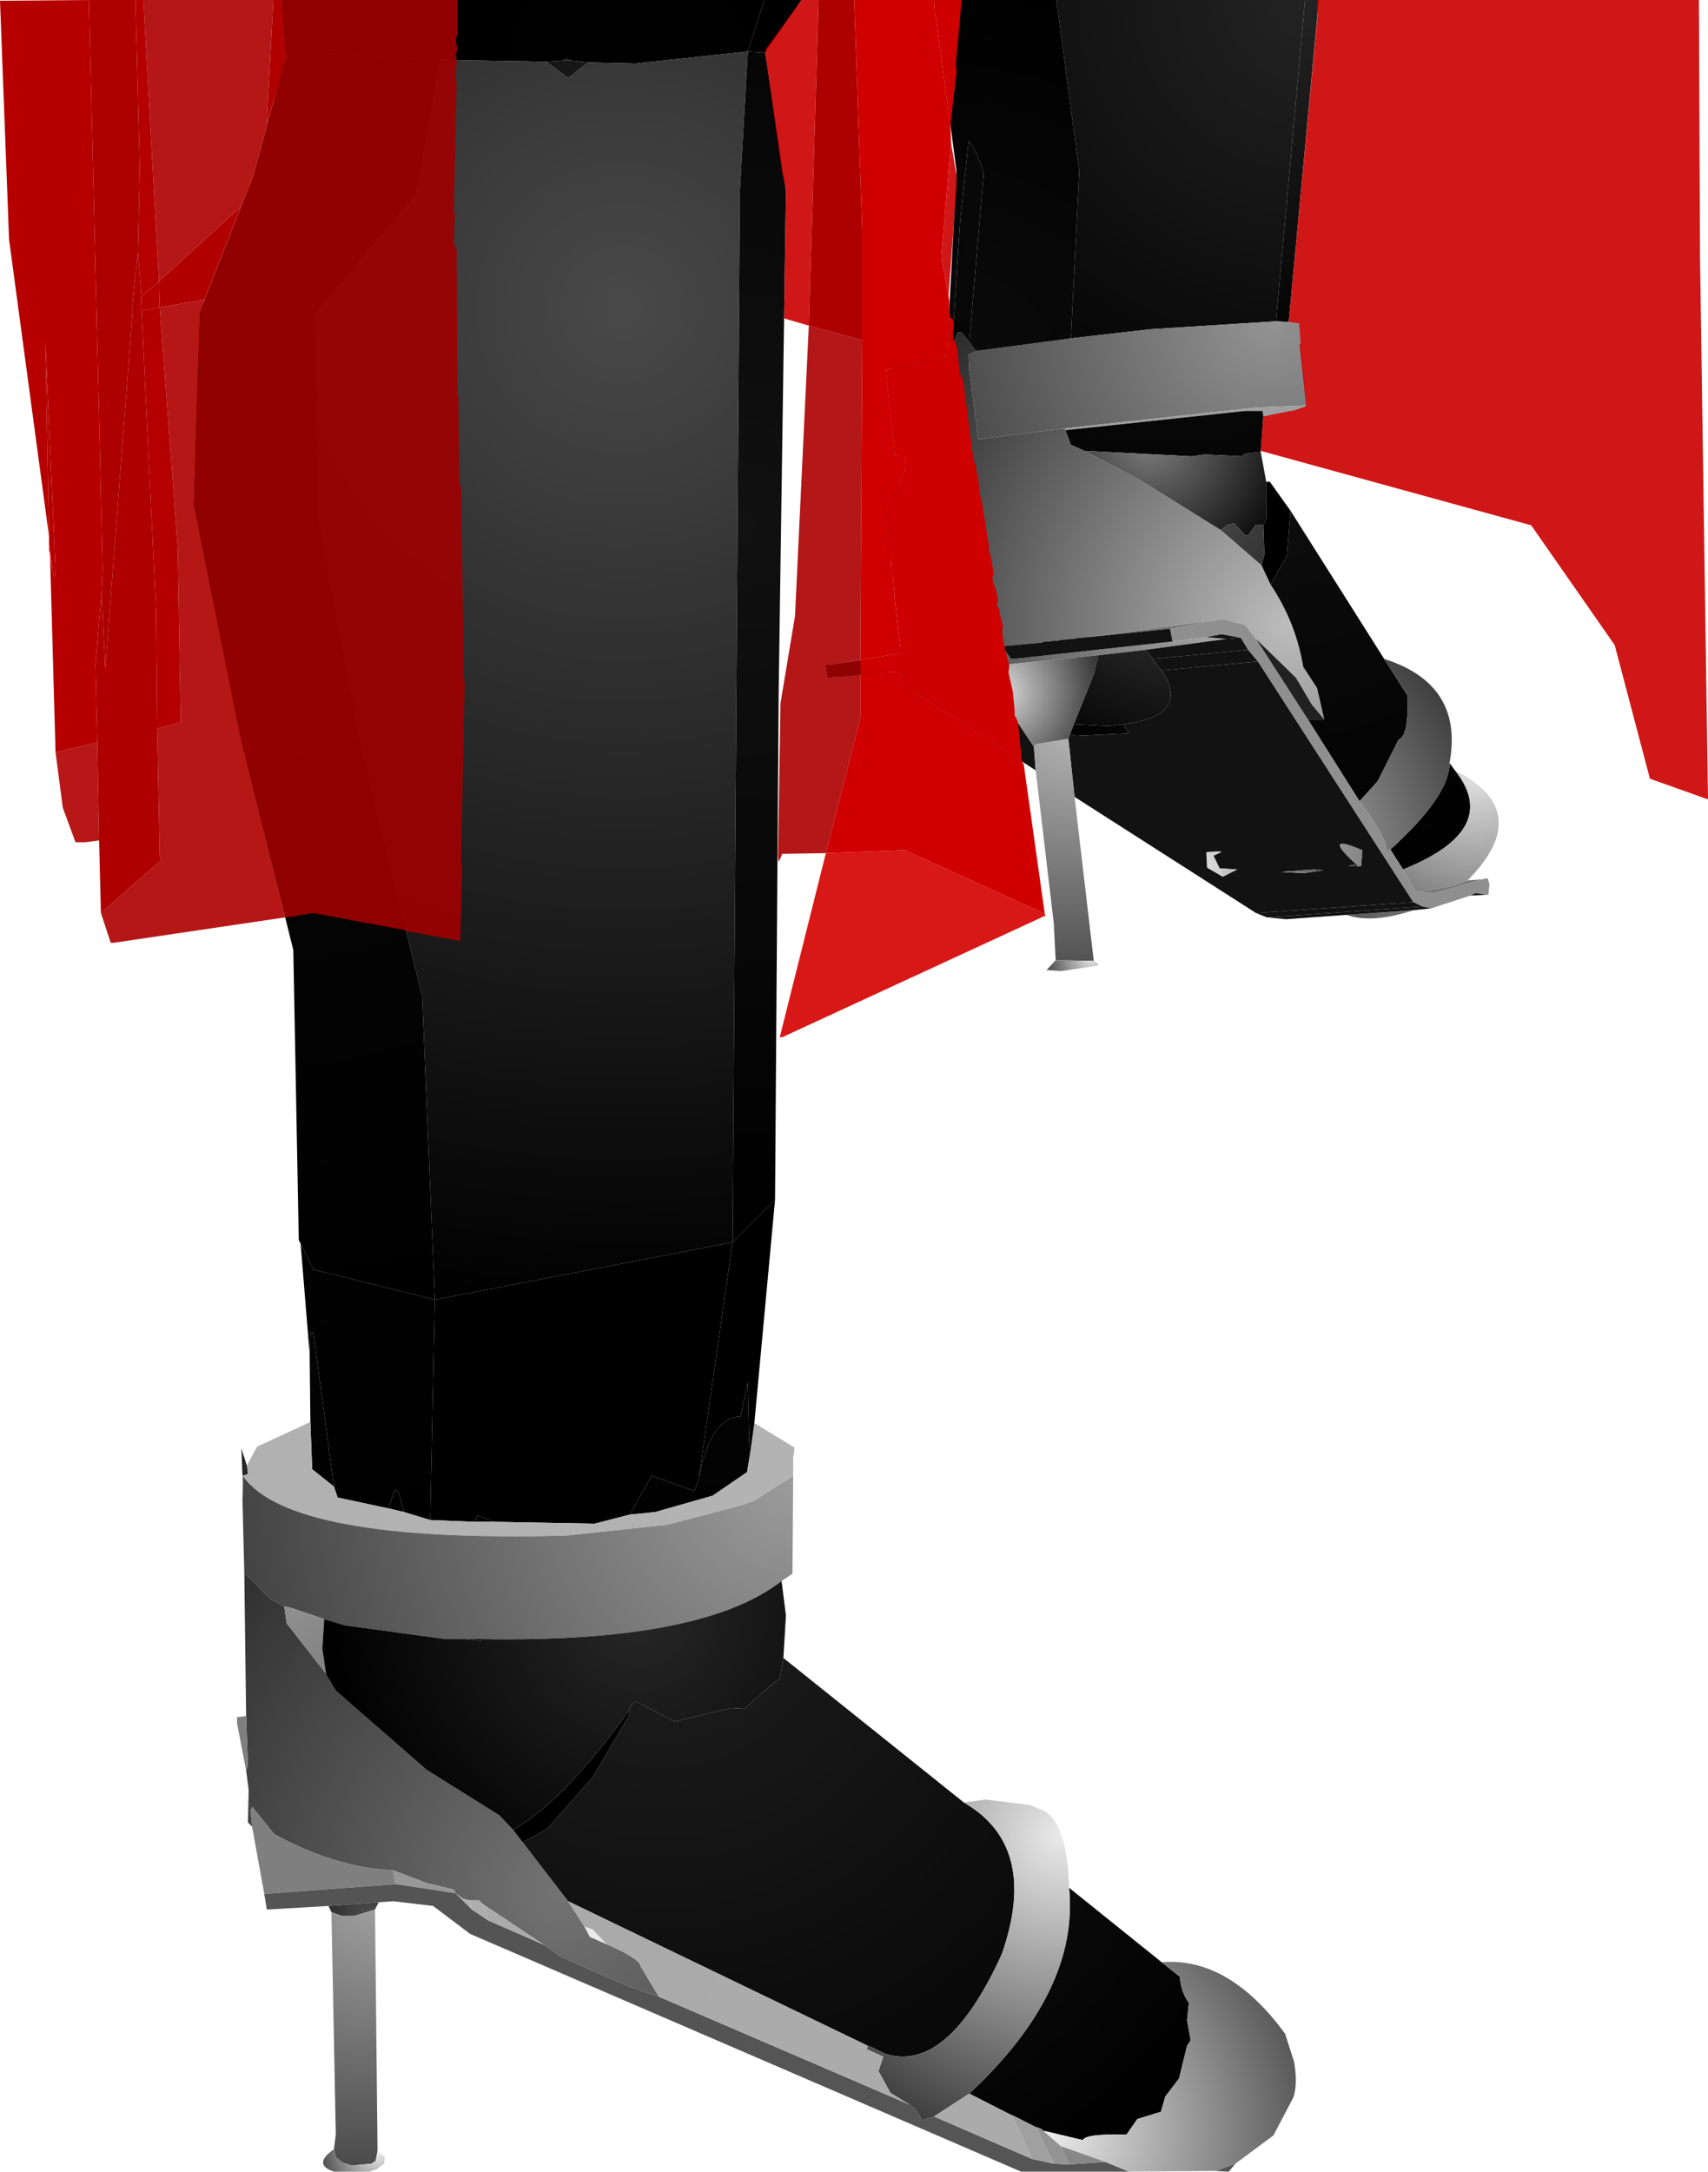<?xml version="1.0" encoding="UTF-8" standalone="no"?>
<svg xmlns:xlink="http://www.w3.org/1999/xlink" height="299.1px" width="235.25px" xmlns="http://www.w3.org/2000/svg">
  <g transform="matrix(1.0, 0.0, 0.0, 1.0, 306.4, 300.0)">
    <path d="M-201.15 -300.0 L-203.4 -292.9 -218.9 -291.25 -225.4 -291.4 -227.65 -291.65 -228.4 -291.9 -228.9 -291.65 -231.15 -291.5 -245.75 -291.75 -250.9 -300.0 -201.15 -300.0" fill="url(#gradient0)" fill-rule="evenodd" stroke="none"/>
    <path d="M-203.4 -292.9 L-201.15 -300.0 -196.0 -300.0 -201.0 -292.75 -203.4 -292.9" fill="url(#gradient1)" fill-rule="evenodd" stroke="none"/>
    <path d="M-245.75 -291.75 L-231.15 -291.5 -228.15 -289.25 -225.4 -291.4 -218.9 -291.25 -203.4 -292.9 -204.5 -273.65 -205.5 -128.9 -246.5 -121.0 -248.25 -162.75 -256.25 -195.5 -262.5 -228.5 -262.9 -256.9 -249.0 -273.4 -245.75 -291.75" fill="url(#gradient2)" fill-rule="evenodd" stroke="none"/>
    <path d="M-231.15 -291.5 L-228.9 -291.65 -227.65 -291.65 -225.4 -291.4 -228.15 -289.25 -231.15 -291.5 M-210.15 -96.4 Q-208.5 -104.9 -204.4 -104.9 L-203.4 -109.65 -203.15 -99.4 -203.5 -97.25 -208.25 -94.0 -216.15 -91.75 -219.65 -91.4 -216.65 -96.75 -210.75 -94.65 -210.15 -96.4 M-263.65 -104.15 L-263.75 -113.5 -263.65 -116.4 -263.25 -116.5 -260.4 -95.25 -263.4 -97.65 -263.65 -104.15 M-252.9 -92.25 L-252.0 -94.9 -251.5 -94.5 -250.75 -91.75 -252.9 -92.25 M-241.0 -90.4 L-240.65 -91.25 -238.25 -90.4 -241.0 -90.4 M-242.25 -74.25 L-240.0 -74.25 -240.15 -74.0 -242.25 -74.25" fill="url(#gradient3)" fill-rule="evenodd" stroke="none"/>
    <path d="M-228.9 -291.65 L-228.4 -291.9 -227.65 -291.65 -228.9 -291.65" fill="url(#gradient4)" fill-rule="evenodd" stroke="none"/>
    <path d="M-250.9 -300.0 L-245.75 -291.75 -265.5 -292.9 -267.0 -292.15 -267.65 -300.0 -250.9 -300.0" fill="url(#gradient5)" fill-rule="evenodd" stroke="none"/>
    <path d="M-265.0 -128.75 L-265.15 -129.0 -265.25 -129.25 -266.0 -169.15 -273.4 -198.9 -279.75 -230.65 -278.9 -256.9 -271.5 -275.75 -267.0 -292.15 -265.5 -292.9 -245.75 -291.75 -249.0 -273.4 -262.9 -256.9 -262.5 -228.5 -256.25 -195.5 -248.25 -162.75 -246.5 -121.0 -263.25 -125.15 -265.0 -128.75" fill="url(#gradient6)" fill-rule="evenodd" stroke="none"/>
    <path d="M-246.5 -121.0 L-205.5 -128.9 -210.15 -96.4 -210.75 -94.65 -216.65 -96.75 -219.65 -91.4 -224.5 -90.15 -238.25 -90.4 -240.65 -91.25 -241.0 -90.4 -247.15 -90.65 -246.5 -121.0" fill="url(#gradient7)" fill-rule="evenodd" stroke="none"/>
    <path d="M-203.4 -292.9 L-201.0 -292.75 -198.15 -273.75 -199.15 -204.75 -199.65 -134.75 -205.5 -128.9 -204.5 -273.65 -203.4 -292.9" fill="url(#gradient8)" fill-rule="evenodd" stroke="none"/>
    <path d="M-126.65 -300.0 L-130.65 -255.75 -148.0 -254.65 -158.9 -253.4 -157.75 -276.5 -160.9 -300.0 -126.65 -300.0" fill="url(#gradient9)" fill-rule="evenodd" stroke="none"/>
    <path d="M-128.9 -255.65 L-130.65 -255.75 -126.65 -300.0 -124.75 -300.0 -128.9 -255.65" fill="url(#gradient10)" fill-rule="evenodd" stroke="none"/>
    <path d="M-130.65 -255.75 L-128.9 -255.65 -127.5 -255.65 -126.4 -244.15 -133.15 -243.9 -159.75 -241.0 -171.65 -239.5 -172.9 -249.0 -173.0 -251.15 -172.0 -251.65 -158.9 -253.4 -148.0 -254.65 -130.65 -255.75 M-183.15 -237.5 L-184.4 -248.9 -181.9 -249.75 -176.0 -250.9 -175.65 -250.9 -177.5 -245.15 -181.5 -244.25 -181.65 -237.75 -183.15 -237.5" fill="url(#gradient11)" fill-rule="evenodd" stroke="none"/>
    <path d="M-159.75 -241.0 L-133.15 -243.9 -126.4 -244.15 -127.4 -243.5 -132.4 -242.65 -132.5 -243.4 -134.9 -243.4 -159.65 -240.75 -159.75 -241.0 M-181.65 -237.15 L-182.75 -237.15 -183.15 -237.5 -181.65 -237.75 -181.65 -237.15" fill="url(#gradient12)" fill-rule="evenodd" stroke="none"/>
    <path d="M-172.0 -251.65 L-173.0 -251.15 -172.9 -249.0 -171.65 -239.5 -159.75 -241.0 -159.65 -240.75 -158.9 -238.75 -157.0 -237.9 -149.4 -233.9 -138.25 -227.0 -132.65 -222.15 -131.4 -219.5 Q-127.9 -214.25 -126.9 -208.15 L-125.0 -205.25 -124.0 -200.9 -125.75 -203.0 -127.9 -206.65 -133.4 -212.0 -134.9 -213.9 -138.0 -214.75 -138.75 -214.65 -139.25 -214.5 -139.4 -214.5 -156.5 -212.25 -156.65 -212.25 -157.5 -212.15 -157.9 -212.15 -158.5 -212.0 -159.0 -212.0 -159.65 -211.9 -160.15 -211.9 -160.75 -211.75 -161.4 -211.75 -161.75 -211.65 -162.5 -211.65 -162.9 -211.5 -168.4 -211.0 -167.15 -209.25 -166.75 -209.25 -144.9 -211.65 -140.25 -212.25 -137.5 -212.0 -148.65 -210.5 -155.15 -209.75 -171.0 -208.15 -172.0 -208.0 -179.5 -207.25 -182.0 -207.4 -181.9 -207.75 -171.4 -208.75 -170.4 -210.75 -176.65 -210.15 -177.15 -210.0 -178.9 -209.9 -179.0 -209.9 -182.25 -210.0 -184.25 -228.5 Q-184.75 -229.5 -181.75 -235.15 L-181.65 -237.15 -181.65 -237.75 -181.5 -244.25 -177.5 -245.15 -175.65 -250.9 -175.25 -252.4 -174.5 -254.25 -174.0 -254.25 -172.9 -252.9 -172.0 -251.65" fill="url(#gradient13)" fill-rule="evenodd" stroke="none"/>
    <path d="M-158.9 -253.4 L-172.0 -251.65 -172.9 -252.9 -170.9 -276.25 Q-172.4 -280.4 -173.0 -280.5 L-174.15 -269.65 -175.25 -252.4 -175.65 -250.9 -176.0 -250.9 -174.65 -276.4 -177.75 -300.0 -160.9 -300.0 -157.75 -276.5 -158.9 -253.4" fill="url(#gradient14)" fill-rule="evenodd" stroke="none"/>
    <path d="M-159.65 -240.75 L-134.9 -243.4 -132.5 -243.4 -132.4 -242.65 -132.75 -237.75 -135.0 -237.5 -135.25 -237.15 -140.5 -237.4 -142.25 -237.15 -157.0 -237.9 -158.9 -238.75 -159.65 -240.75 M-175.25 -252.4 L-174.15 -269.65 -173.0 -280.5 Q-172.4 -280.4 -170.9 -276.25 L-172.9 -252.9 -174.0 -254.25 -174.5 -254.25 -175.25 -252.4" fill="url(#gradient15)" fill-rule="evenodd" stroke="none"/>
    <path d="M-132.75 -237.75 L-132.0 -233.65 -132.0 -228.5 -132.4 -227.65 -133.4 -227.75 -134.5 -226.25 -134.9 -226.25 -136.4 -227.9 -137.25 -227.75 -138.25 -227.0 -149.4 -233.9 -157.0 -237.9 -142.25 -237.15 -140.5 -237.4 -135.25 -237.15 -135.0 -237.5 -132.75 -237.75" fill="url(#gradient16)" fill-rule="evenodd" stroke="none"/>
    <path d="M-132.0 -233.65 L-131.5 -233.65 -128.65 -229.65 -129.15 -223.4 -131.4 -219.5 -132.65 -222.15 -132.25 -223.65 -132.4 -227.65 -132.0 -228.5 -132.0 -233.65" fill="url(#gradient17)" fill-rule="evenodd" stroke="none"/>
    <path d="M-128.65 -229.65 L-115.75 -209.25 -112.5 -204.15 Q-112.4 -198.5 -113.75 -198.15 L-116.65 -192.4 -119.15 -189.65 -126.25 -200.9 -124.0 -200.9 -125.0 -205.25 -126.9 -208.15 Q-127.9 -214.25 -131.4 -219.5 L-129.15 -223.4 -128.65 -229.65 M-106.75 -194.9 L-106.0 -193.9 Q-99.5 -185.75 -113.15 -180.25 L-114.9 -183.0 Q-106.75 -190.4 -106.75 -194.9 M-159.0 -199.0 L-158.5 -200.25 -153.75 -200.0 -151.75 -200.25 -150.9 -199.0 -158.25 -198.65 -159.0 -199.0" fill="url(#gradient18)" fill-rule="evenodd" stroke="none"/>
    <path d="M-138.25 -227.0 L-137.25 -227.75 -136.4 -227.9 -134.9 -226.25 -134.5 -226.25 -133.4 -227.75 -132.4 -227.65 -132.25 -223.65 -132.65 -222.15 -138.25 -227.0 M-148.65 -210.5 L-147.65 -209.25 -146.4 -207.65 Q-142.25 -201.4 -151.75 -200.25 L-153.75 -200.0 -158.5 -200.25 -155.75 -207.15 -155.15 -209.75 -148.65 -210.5 M-171.0 -208.15 L-168.75 -204.25 -169.9 -205.25 -171.15 -206.9 -172.0 -208.0 -171.0 -208.15" fill="url(#gradient19)" fill-rule="evenodd" stroke="none"/>
    <path d="M-102.25 -178.9 L-102.15 -178.9 -101.9 -179.0 -101.5 -179.0 -101.25 -178.25 -101.4 -176.75 -101.75 -176.75 -103.15 -177.0 Q-103.5 -176.8 -103.9 -176.65 L-109.25 -174.9 -110.5 -175.15 -111.75 -175.75 -133.15 -208.9 -134.5 -210.5 -135.5 -212.15 -138.15 -212.65 -140.25 -212.25 -144.9 -211.65 -145.25 -213.4 -139.4 -214.5 -139.25 -214.5 -138.75 -214.65 -138.0 -214.75 -134.9 -213.9 -133.4 -212.0 -126.25 -200.9 -119.15 -189.65 Q-115.0 -184.0 -115.5 -182.75 L-114.9 -183.0 -113.15 -180.25 -111.4 -177.15 -110.9 -177.15 -108.75 -177.0 -102.25 -178.9" fill="url(#gradient20)" fill-rule="evenodd" stroke="none"/>
    <path d="M-133.4 -212.0 L-127.9 -206.65 -125.75 -203.0 -124.0 -200.9 -126.25 -200.9 -133.4 -212.0" fill="url(#gradient21)" fill-rule="evenodd" stroke="none"/>
    <path d="M-115.75 -209.25 Q-104.75 -205.75 -106.75 -194.9 -106.75 -190.4 -114.9 -183.0 L-115.5 -182.75 Q-115.0 -184.0 -119.15 -189.65 L-116.65 -192.4 -113.75 -198.15 Q-112.4 -198.5 -112.5 -204.15 L-115.75 -209.25 M-119.65 -181.0 Q-124.5 -185.4 -118.75 -182.9 L-118.9 -180.75 -119.25 -180.65 -119.65 -181.0 M-138.4 -180.4 L-138.0 -179.25 -140.15 -180.5 -140.25 -182.65 -138.5 -182.75 -138.15 -182.65 -139.25 -182.15 -138.4 -180.4" fill="url(#gradient22)" fill-rule="evenodd" stroke="none"/>
    <path d="M-190.75 -208.65 L-182.25 -210.0 -179.0 -209.9 -190.75 -208.65 M-139.4 -214.5 L-145.25 -213.4 -156.5 -212.25 -139.4 -214.5" fill="url(#gradient23)" fill-rule="evenodd" stroke="none"/>
    <path d="M-183.5 -207.5 L-192.4 -206.65 -192.75 -208.4 -191.5 -208.5 -190.9 -208.65 -190.75 -208.65 -179.0 -209.9 -178.9 -209.9 -177.15 -210.0 -176.65 -210.15 -170.4 -210.75 -171.4 -208.75 -181.9 -207.75 -183.5 -207.5 M-156.5 -212.25 L-145.25 -213.4 -144.9 -211.65 -166.75 -209.25 -167.15 -209.25 -168.4 -211.0 -162.9 -211.5 -162.5 -211.65 -161.75 -211.65 -161.4 -211.75 -160.75 -211.75 -160.15 -211.9 -159.65 -211.9 -159.0 -212.0 -158.5 -212.0 -157.9 -212.15 -157.5 -212.15 -156.65 -212.25 -156.5 -212.25" fill="url(#gradient24)" fill-rule="evenodd" stroke="none"/>
    <path d="M-182.5 -207.4 L-183.5 -207.5 -181.9 -207.75 -182.0 -207.4 -182.5 -207.4 M-140.25 -212.25 L-138.15 -212.65 -135.5 -212.15 -137.5 -212.0 -140.25 -212.25" fill="url(#gradient25)" fill-rule="evenodd" stroke="none"/>
    <path d="M-181.15 -205.75 L-182.5 -207.4 -182.0 -207.4 -179.5 -207.25 -172.0 -208.0 -171.15 -206.9 -181.15 -205.75 M-135.5 -212.15 L-134.5 -210.5 -147.65 -209.25 -148.65 -210.5 -137.5 -212.0 -135.5 -212.15" fill="url(#gradient26)" fill-rule="evenodd" stroke="none"/>
    <path d="M-179.75 -204.25 L-181.15 -205.75 -171.15 -206.9 -169.9 -205.25 -179.75 -204.25 M-134.5 -210.5 L-133.15 -208.9 -146.4 -207.65 -147.65 -209.25 -134.5 -210.5" fill="url(#gradient27)" fill-rule="evenodd" stroke="none"/>
    <path d="M-133.4 -174.25 L-158.4 -190.25 -159.25 -198.25 -159.0 -199.0 -158.25 -198.65 -150.9 -199.0 -151.75 -200.25 Q-142.25 -201.4 -146.4 -207.65 L-133.15 -208.9 -111.75 -175.75 -133.4 -174.25 M-163.75 -193.9 L-179.75 -204.25 -169.9 -205.25 -168.75 -204.25 -168.65 -204.25 -168.65 -204.15 -164.0 -197.15 -163.75 -193.9 M-129.9 -179.9 L-126.75 -179.75 -124.15 -180.15 -125.5 -180.25 -129.9 -179.9 M-119.25 -180.65 L-118.9 -180.75 -118.75 -182.9 Q-124.5 -185.4 -119.65 -181.0 L-120.65 -180.75 -119.25 -180.65 M-138.4 -180.4 L-139.25 -182.15 -138.15 -182.65 -138.5 -182.75 -140.25 -182.65 -140.15 -180.5 -138.0 -179.25 -136.0 -180.25 -138.4 -180.4" fill="url(#gradient28)" fill-rule="evenodd" stroke="none"/>
    <path d="M-155.15 -209.75 L-155.75 -207.15 -158.5 -200.25 -159.0 -199.0 -159.25 -198.25 -163.75 -197.5 -164.0 -197.15 -168.65 -204.15 -168.65 -204.25 -168.75 -204.25 -171.0 -208.15 -155.15 -209.75" fill="url(#gradient29)" fill-rule="evenodd" stroke="none"/>
    <path d="M-158.4 -190.25 L-155.75 -167.65 -161.0 -167.75 -161.25 -172.75 -163.75 -193.9 -164.0 -197.15 -163.75 -197.5 -159.25 -198.25 -158.4 -190.25" fill="url(#gradient30)" fill-rule="evenodd" stroke="none"/>
    <path d="M-106.0 -193.9 Q-94.9 -188.25 -104.25 -178.75 L-106.15 -178.0 -110.9 -177.15 -111.4 -177.15 -113.15 -180.25 Q-99.5 -185.75 -106.0 -193.9 M-111.65 -174.65 Q-117.5 -172.75 -120.9 -174.0 L-111.65 -174.65" fill="url(#gradient31)" fill-rule="evenodd" stroke="none"/>
    <path d="M-155.75 -167.65 L-155.15 -167.25 -155.25 -167.0 -160.25 -166.25 -162.25 -166.4 -161.0 -167.75 -155.75 -167.65" fill="url(#gradient32)" fill-rule="evenodd" stroke="none"/>
    <path d="M-129.9 -179.9 L-125.5 -180.25 -124.15 -180.15 -126.75 -179.75 -129.9 -179.9 M-119.65 -181.0 L-119.25 -180.65 -120.65 -180.75 -119.65 -181.0 M-138.0 -179.25 L-138.4 -180.4 -136.0 -180.25 -138.0 -179.25" fill="url(#gradient33)" fill-rule="evenodd" stroke="none"/>
    <path d="M-101.75 -176.75 L-103.9 -176.65 Q-103.5 -176.8 -103.15 -177.0 L-101.75 -176.75" fill="url(#gradient34)" fill-rule="evenodd" stroke="none"/>
    <path d="M-104.25 -178.75 L-102.25 -178.9 -108.75 -177.0 -110.9 -177.15 -106.15 -178.0 -104.25 -178.75" fill="url(#gradient35)" fill-rule="evenodd" stroke="none"/>
    <path d="M-131.9 -173.65 L-133.4 -174.25 -111.75 -175.75 -110.5 -175.15 -131.9 -173.65" fill="url(#gradient36)" fill-rule="evenodd" stroke="none"/>
    <path d="M-109.25 -174.9 L-111.65 -174.65 -120.9 -174.0 -129.25 -173.4 -131.9 -173.65 -110.5 -175.15 -109.25 -174.9" fill="url(#gradient37)" fill-rule="evenodd" stroke="none"/>
    <path d="M-263.75 -113.5 L-265.0 -128.75 -263.25 -125.15 -246.5 -121.0 -247.15 -90.65 -250.75 -91.75 -251.5 -94.5 -252.0 -94.9 -252.9 -92.25 -259.9 -93.75 -260.4 -95.25 -263.25 -116.5 -263.65 -116.4 -263.75 -113.5" fill="url(#gradient38)" fill-rule="evenodd" stroke="none"/>
    <path d="M-203.15 -99.4 L-202.5 -104.0 -197.0 -100.65 -197.0 -100.15 -197.15 -99.25 -197.15 -96.75 -202.65 -93.25 -204.4 -92.65 -214.5 -90.0 -228.4 -88.5 Q-266.4 -87.5 -272.9 -96.65 L-273.0 -96.75 -272.25 -97.0 -272.4 -98.15 -271.0 -100.75 -263.65 -104.15 -263.4 -97.65 -260.4 -95.25 -259.9 -93.75 -252.9 -92.25 -250.75 -91.75 -247.15 -90.65 -241.0 -90.4 -238.25 -90.4 -224.5 -90.15 -219.65 -91.4 -216.15 -91.75 -208.25 -94.0 -203.5 -97.25 -203.15 -99.4" fill="url(#gradient39)" fill-rule="evenodd" stroke="none"/>
    <path d="M-205.5 -128.9 L-199.65 -134.75 -202.5 -104.0 -203.15 -99.4 -203.4 -109.65 -204.4 -104.9 Q-208.5 -104.9 -210.15 -96.4 L-205.5 -128.9" fill="url(#gradient40)" fill-rule="evenodd" stroke="none"/>
    <path d="M-197.15 -96.75 L-197.25 -83.25 -198.75 -82.25 Q-209.65 -73.75 -240.0 -74.25 L-242.25 -74.25 -245.0 -74.25 -258.9 -76.15 -261.75 -77.0 -266.15 -78.5 -267.15 -78.75 -267.25 -78.75 -269.15 -79.75 -272.0 -82.65 -272.75 -83.25 -273.0 -93.4 -272.9 -96.65 Q-266.4 -87.5 -228.4 -88.5 L-214.5 -90.0 -204.4 -92.65 -202.65 -93.25 -197.15 -96.75" fill="url(#gradient41)" fill-rule="evenodd" stroke="none"/>
    <path d="M-273.0 -93.4 L-273.0 -96.75 -272.9 -96.65 -273.0 -93.4" fill="url(#gradient42)" fill-rule="evenodd" stroke="none"/>
    <path d="M-271.65 -48.4 L-272.25 -49.0 -272.15 -53.5 -272.5 -56.15 -272.25 -56.9 -272.5 -63.65 -272.75 -83.25 -272.0 -82.65 -269.15 -79.75 -267.25 -78.75 -266.9 -76.4 -261.5 -69.5 -261.5 -69.4 -260.15 -67.15 -247.65 -56.25 -237.65 -50.0 -235.75 -48.0 -234.4 -46.25 -228.15 -38.15 -225.9 -34.65 -225.15 -33.25 -222.9 -32.25 Q-218.25 -30.25 -218.15 -29.15 L-215.65 -25.0 -220.0 -26.5 -220.25 -26.65 -220.65 -26.75 -229.15 -30.5 -231.5 -32.15 -239.9 -37.75 -240.4 -38.25 -241.65 -38.25 -242.65 -38.5 -243.65 -39.25 -243.9 -39.75 -247.65 -40.65 -252.25 -42.4 Q-260.15 -42.75 -268.65 -47.4 L-271.65 -51.15 -271.9 -50.65 -271.65 -48.4 M-273.0 -96.75 L-273.15 -100.5 -272.4 -98.15 -272.25 -97.0 -273.0 -96.75" fill="url(#gradient43)" fill-rule="evenodd" stroke="none"/>
    <path d="M-267.25 -78.75 L-267.15 -78.75 -266.15 -78.5 -261.75 -77.0 -262.0 -72.9 -261.5 -69.5 -266.9 -76.4 -267.25 -78.75" fill="url(#gradient44)" fill-rule="evenodd" stroke="none"/>
    <path d="M-198.75 -82.25 L-198.15 -77.5 -198.5 -71.65 -199.0 -68.75 -199.5 -68.5 -203.9 -64.65 -205.75 -64.75 -213.5 -62.9 -218.75 -65.65 -219.4 -65.25 -219.75 -64.4 Q-228.75 -51.9 -235.75 -48.0 L-237.65 -50.0 -247.65 -56.25 -260.15 -67.15 -261.5 -69.4 -261.5 -69.5 -262.0 -72.9 -261.75 -77.0 -258.9 -76.15 -245.0 -74.25 -242.25 -74.25 -240.15 -74.0 -240.0 -74.25 Q-209.65 -73.75 -198.75 -82.25" fill="url(#gradient45)" fill-rule="evenodd" stroke="none"/>
    <path d="M-198.5 -71.65 L-173.65 -51.75 Q-163.25 -45.75 -168.4 -30.9 -175.9 -14.4 -184.5 -17.15 L-185.75 -17.75 -186.0 -17.9 -186.9 -18.25 -228.15 -38.15 -234.4 -46.25 -231.0 -48.15 -224.75 -55.25 -219.75 -63.75 -219.75 -64.4 -219.4 -65.25 -218.75 -65.65 -213.5 -62.9 -205.75 -64.75 -203.9 -64.65 -199.5 -68.5 -199.0 -68.75 -198.5 -71.65 M-159.15 -40.0 L-146.4 -29.75 -143.9 -27.75 Q-143.75 -25.65 -142.65 -24.15 L-142.9 -21.75 -142.4 -19.0 -142.9 -18.25 -144.0 -13.75 -145.9 -11.25 -146.5 -9.15 -149.75 -8.15 -151.25 -6.0 Q-156.9 -6.15 -157.25 -5.25 L-162.5 -6.5 -162.65 -6.5 -162.9 -6.75 -163.5 -7.0 -163.65 -7.0 -166.9 -8.65 -167.0 -8.65 -172.9 -11.65 Q-157.75 -25.75 -159.15 -40.0" fill="url(#gradient46)" fill-rule="evenodd" stroke="none"/>
    <path d="M-234.4 -46.25 L-235.75 -48.0 Q-228.75 -51.9 -219.75 -64.4 L-219.75 -63.75 -224.75 -55.25 -231.0 -48.15 -234.4 -46.25" fill="url(#gradient47)" fill-rule="evenodd" stroke="none"/>
    <path d="M-270.0 -39.15 L-271.65 -48.25 -271.65 -48.4 -271.9 -50.65 -271.65 -51.15 -268.65 -47.4 Q-260.15 -42.75 -252.25 -42.4 L-251.9 -40.5 -270.0 -39.15 M-272.5 -56.15 L-273.75 -62.65 -273.75 -63.5 -272.5 -63.65 -272.25 -56.9 -272.5 -56.15" fill="url(#gradient48)" fill-rule="evenodd" stroke="none"/>
    <path d="M-251.9 -40.5 L-252.25 -42.4 -247.65 -40.65 -243.9 -39.75 -243.65 -39.25 -251.9 -40.5" fill="url(#gradient49)" fill-rule="evenodd" stroke="none"/>
    <path d="M-136.25 -2.0 L-137.15 -0.9 -139.0 -1.0 -136.25 -2.0 M-150.9 -0.9 L-165.75 -0.9 -241.65 -33.65 -246.75 -37.5 -252.25 -38.15 -254.25 -38.0 -261.15 -37.5 -269.65 -37.0 -270.0 -39.15 -251.9 -40.5 -243.65 -39.25 -241.4 -37.0 -239.15 -35.5 -231.5 -32.15 -229.15 -30.5 -220.65 -26.75 -220.25 -26.65 -220.0 -26.5 -215.65 -25.0 -181.15 -10.15 -180.25 -9.5 -179.4 -8.0 -177.75 -8.5 -164.25 -2.65 -161.25 -2.0 -159.15 -1.9 -154.15 -2.25 -150.9 -0.9" fill="url(#gradient50)" fill-rule="evenodd" stroke="none"/>
    <path d="M-173.65 -51.75 L-170.65 -52.15 -164.5 -51.4 -162.75 -50.65 Q-159.4 -49.0 -159.15 -40.0 -157.75 -25.75 -172.9 -11.65 L-177.75 -8.5 -179.4 -8.0 -180.25 -9.5 -181.15 -10.15 -183.75 -11.75 -185.4 -14.75 -184.75 -16.75 -187.0 -17.75 -186.9 -18.25 -186.0 -17.9 -185.75 -17.75 -184.5 -17.15 Q-175.9 -14.4 -168.4 -30.9 -163.25 -45.75 -173.65 -51.75" fill="url(#gradient51)" fill-rule="evenodd" stroke="none"/>
    <path d="M-239.9 -37.75 L-231.5 -32.15 -239.15 -35.5 -239.9 -37.75 M-215.65 -25.0 L-218.15 -29.15 Q-218.25 -30.25 -222.9 -32.25 L-224.75 -34.25 -225.9 -34.65 -228.15 -38.15 -186.9 -18.25 -187.0 -17.75 -184.75 -16.75 -185.4 -14.75 -183.75 -11.75 -181.15 -10.15 -215.65 -25.0 M-177.75 -8.5 L-172.9 -11.65 -167.0 -8.65 -164.25 -2.65 -177.75 -8.5" fill="url(#gradient52)" fill-rule="evenodd" stroke="none"/>
    <path d="M-243.65 -39.25 L-242.65 -38.5 -241.65 -38.25 -241.4 -37.0 -243.65 -39.25" fill="url(#gradient53)" fill-rule="evenodd" stroke="none"/>
    <path d="M-241.65 -38.25 L-240.4 -38.25 -239.9 -37.75 -239.15 -35.5 -241.4 -37.0 -241.65 -38.25" fill="url(#gradient54)" fill-rule="evenodd" stroke="none"/>
    <path d="M-254.25 -38.0 L-254.75 -37.0 -257.5 -36.15 -259.4 -36.15 -260.75 -36.65 -261.15 -37.5 -254.25 -38.0" fill="url(#gradient55)" fill-rule="evenodd" stroke="none"/>
    <path d="M-254.75 -37.0 L-254.4 -3.75 -254.65 -2.4 -255.25 -2.0 -257.9 -1.75 -259.25 -2.15 -260.15 -2.9 -260.4 -4.0 -260.15 -6.0 -260.75 -36.65 -259.4 -36.15 -257.5 -36.15 -254.75 -37.0" fill="url(#gradient56)" fill-rule="evenodd" stroke="none"/>
    <path d="M-222.9 -32.25 L-225.15 -33.25 -225.9 -34.65 -224.75 -34.25 -222.9 -32.25" fill="url(#gradient57)" fill-rule="evenodd" stroke="none"/>
    <path d="M-167.0 -8.65 L-166.9 -8.65 -163.65 -7.0 -161.25 -2.0 -164.25 -2.65 -167.0 -8.65" fill="url(#gradient58)" fill-rule="evenodd" stroke="none"/>
    <path d="M-162.65 -6.5 L-160.25 -4.4 -159.15 -1.9 -161.25 -2.0 -163.65 -7.0 -163.5 -7.0 -162.9 -6.75 -162.65 -6.5" fill="url(#gradient59)" fill-rule="evenodd" stroke="none"/>
    <path d="M-146.4 -29.75 Q-137.15 -30.5 -129.4 -19.9 L-128.15 -16.0 Q-127.65 -13.0 -128.25 -11.15 L-131.0 -5.9 -136.25 -2.0 -139.0 -1.0 -150.9 -0.9 -154.15 -2.25 -160.25 -4.4 -162.65 -6.5 -162.5 -6.5 -157.25 -5.25 Q-156.9 -6.15 -151.25 -6.0 L-149.75 -8.15 -146.5 -9.15 -145.9 -11.25 -144.0 -13.75 -142.9 -18.25 -142.4 -19.0 -142.9 -21.75 -142.65 -24.15 Q-143.75 -25.65 -143.9 -27.75 L-146.4 -29.75" fill="url(#gradient60)" fill-rule="evenodd" stroke="none"/>
    <path d="M-160.25 -4.4 L-154.15 -2.25 -159.15 -1.9 -160.25 -4.4" fill="url(#gradient61)" fill-rule="evenodd" stroke="none"/>
    <path d="M-254.4 -3.75 L-253.4 -2.9 -253.5 -2.0 -254.5 -1.25 -255.5 -0.9 -260.4 -0.9 Q-263.4 -1.9 -260.4 -4.0 L-260.15 -2.9 -259.25 -2.15 -257.9 -1.75 -255.25 -2.0 -254.65 -2.4 -254.4 -3.75" fill="url(#gradient62)" fill-rule="evenodd" stroke="none"/>
    <path d="M-188.75 -300.0 L-187.65 -268.4 -187.65 -253.15 -195.0 -255.15 -193.65 -300.0 -188.75 -300.0 M-294.15 -300.0 L-287.75 -300.0 -287.15 -276.75 -287.4 -265.25 -288.15 -258.15 -288.25 -257.75 -288.15 -257.0 -291.9 -207.9 -292.4 -218.5 -292.25 -221.65 -294.15 -300.0" fill="#ad0000" fill-rule="evenodd" stroke="none"/>
    <path d="M-287.75 -300.0 L-286.65 -300.0 -284.5 -261.25 -286.9 -259.15 -287.4 -265.25 -287.15 -276.75 -287.75 -300.0 M-286.9 -257.25 L-284.4 -257.65 -281.9 -224.4 -281.5 -200.5 -284.75 -199.65 -284.9 -215.75 -286.9 -257.25" fill="#b40000" fill-rule="evenodd" stroke="none"/>
    <path d="M-292.5 -174.25 L-292.75 -184.25 -293.0 -197.75 -293.25 -208.4 -292.4 -218.5 -291.9 -207.9 -288.15 -257.0 -288.25 -257.75 -288.15 -258.15 -287.4 -265.25 -286.9 -259.15 -287.0 -258.9 -286.9 -257.25 -284.9 -215.75 -284.75 -199.65 -284.4 -182.25 -284.25 -181.5 -292.5 -174.25" fill="#ae0000" fill-rule="evenodd" stroke="none"/>
    <path d="M-298.75 -196.4 L-299.5 -223.25 -299.15 -221.5 -298.9 -220.4 -298.75 -221.4 -300.15 -253.0 -299.65 -226.15 -305.15 -267.0 -306.4 -299.9 -294.15 -300.0 -292.25 -221.65 -292.4 -218.5 -293.25 -208.4 -293.0 -197.75 -298.75 -196.4" fill="#b60000" fill-rule="evenodd" stroke="none"/>
    <path d="M-299.65 -225.15 L-299.65 -226.15 -300.15 -253.0 -298.75 -221.4 -298.9 -220.4 -299.15 -221.5 -299.65 -225.15" fill="#b50000" fill-rule="evenodd" stroke="none"/>
    <path d="M-299.5 -223.25 L-299.5 -223.65 -299.65 -224.25 -299.65 -225.15 -299.15 -221.5 -299.5 -223.25" fill="#ed0000" fill-rule="evenodd" stroke="none"/>
    <path d="M-267.15 -173.65 L-290.75 -170.15 -291.15 -170.15 -292.5 -174.25 -284.25 -181.5 -284.4 -182.25 -284.75 -199.65 -281.5 -200.5 -281.9 -224.4 -284.4 -257.65 -278.25 -258.75 -278.75 -257.15 -279.75 -230.9 -279.15 -227.75 -278.9 -226.9 -278.9 -226.75 -272.75 -196.5 -272.5 -195.65 -272.4 -195.4 -272.4 -195.25 -267.15 -173.65 M-286.65 -300.0 L-268.75 -300.0 -269.65 -283.15 -269.75 -282.25 -271.5 -275.9 -272.15 -274.25 -272.15 -274.15 -273.25 -271.5 -284.5 -261.25 -286.65 -300.0" fill="#ae0000" fill-opacity="0.91" fill-rule="evenodd" stroke="none"/>
    <path d="M-268.75 -300.0 L-267.65 -300.0 -267.0 -293.15 -267.0 -292.15 -267.5 -290.0 -267.5 -289.9 -269.65 -283.15 -268.75 -300.0 M-273.25 -271.5 L-278.25 -258.75 -284.4 -257.65 -284.5 -261.25 -273.25 -271.5" fill="#b00000" fill-rule="evenodd" stroke="none"/>
    <path d="M-267.65 -300.0 L-243.4 -300.0 -243.4 -295.25 -243.65 -294.5 -243.4 -293.15 -243.65 -292.5 -243.5 -291.75 -243.65 -289.25 -243.5 -288.65 -243.9 -270.75 -243.75 -270.5 -243.9 -266.5 -243.5 -265.65 -243.4 -245.5 -243.25 -245.25 -243.15 -233.5 -242.9 -232.9 -242.5 -206.5 -242.4 -206.0 -242.9 -181.25 -242.75 -180.9 -243.0 -170.4 -250.4 -171.75 -250.65 -171.9 -263.25 -174.25 -265.4 -173.9 -265.9 -173.75 -267.15 -173.65 -272.4 -195.25 -272.4 -195.4 -272.5 -195.65 -272.75 -196.5 -278.9 -226.75 -278.9 -226.9 -279.15 -227.75 -279.75 -230.9 -278.75 -257.15 -278.25 -258.75 -273.25 -271.5 -272.15 -274.15 -272.15 -274.25 -271.5 -275.9 -269.75 -282.25 -269.65 -283.15 -267.5 -289.9 -267.5 -290.0 -267.0 -292.15 -267.0 -293.15 -267.65 -300.0" fill="#9e0000" fill-opacity="0.91" fill-rule="evenodd" stroke="none"/>
    <path d="M-72.25 -264.75 L-71.15 -189.9 -79.15 -192.75 -84.0 -211.15 -95.5 -227.65 -132.75 -237.9 -132.4 -242.65 -128.65 -243.4 -128.5 -243.4 -128.0 -243.5 -126.65 -244.0 -126.5 -244.15 -127.4 -252.5 -127.25 -252.75 -127.5 -255.5 -128.9 -255.65 -124.9 -298.15 -125.0 -298.9 -124.9 -300.0 -72.4 -300.0 -72.25 -264.75 M-175.75 -259.25 L-176.75 -264.5 -175.4 -280.25 -174.65 -275.9 -174.65 -274.4 -175.75 -259.25 M-195.0 -255.15 L-198.4 -256.15 -198.15 -273.9 -198.65 -276.15 -201.0 -292.75 -200.9 -293.25 -196.0 -300.0 -193.65 -300.0 -195.0 -255.15" fill="#cb0000" fill-opacity="0.91" fill-rule="evenodd" stroke="none"/>
    <path d="M-175.5 -282.75 L-175.4 -280.25 -176.75 -264.5 -175.75 -259.25 -175.65 -258.5 -175.65 -257.25 -176.0 -250.9 -184.4 -249.0 -183.15 -237.5 -182.9 -237.15 -181.65 -237.15 -181.75 -235.15 -182.65 -233.4 -183.4 -231.25 -184.25 -229.5 -184.25 -229.15 -183.9 -225.9 -183.75 -225.25 -183.65 -222.0 -183.5 -221.9 -183.25 -218.65 -183.15 -218.15 -183.15 -217.5 -182.4 -210.9 -182.25 -210.75 -182.25 -210.0 -187.9 -209.15 -187.65 -253.15 -187.65 -268.4 -188.75 -300.0 -177.75 -300.0 -177.65 -298.0 -177.5 -297.65 -175.5 -282.75 M-192.65 -182.5 L-187.9 -201.15 -187.9 -207.15 -183.5 -207.5 -182.5 -207.4 -179.75 -204.25 -165.65 -195.15 -165.4 -194.75 -162.5 -174.15 -181.75 -182.9 -192.65 -182.5" fill="#d00000" fill-rule="evenodd" stroke="none"/>
    <path d="M-187.65 -253.15 L-187.9 -209.15 -190.75 -208.65 -190.9 -208.65 -191.5 -208.5 -192.75 -208.4 -192.4 -206.65 -192.0 -206.65 -191.25 -206.75 -190.65 -206.9 -190.4 -206.9 -187.9 -207.15 -187.9 -201.15 -192.65 -182.5 -198.65 -182.4 -199.15 -181.25 -199.25 -182.0 -198.9 -203.15 -196.9 -215.15 -195.0 -255.15 -187.65 -253.15" fill="#ab0000" fill-opacity="0.91" fill-rule="evenodd" stroke="none"/>
    <path d="M-175.5 -282.75 L-177.5 -297.65 -177.65 -298.0 -177.75 -300.0 -174.0 -300.0 -174.0 -299.5 -174.75 -291.15 -174.65 -290.15 -175.5 -282.75 M-187.9 -209.15 L-182.25 -210.0 -182.25 -210.75 -182.4 -210.9 -183.15 -217.5 -183.15 -218.15 -183.25 -218.65 -183.5 -221.9 -183.65 -222.0 -183.75 -225.25 -183.9 -225.9 -184.25 -229.15 -184.25 -229.5 -183.4 -231.25 -182.65 -233.4 -181.75 -235.15 -181.65 -237.15 -182.9 -237.15 -183.15 -237.5 -184.4 -249.0 -176.0 -250.9 -175.65 -257.25 -175.5 -256.25 -175.15 -256.0 -175.0 -255.4 -175.15 -254.5 -175.15 -253.15 -174.9 -253.15 -174.5 -251.75 -174.25 -248.65 -173.75 -247.65 -173.75 -247.4 -173.65 -246.9 -172.4 -237.25 -172.25 -236.75 -172.25 -236.5 -171.9 -235.5 -172.0 -235.0 -171.75 -234.75 -171.4 -231.65 -171.25 -231.4 -171.25 -231.0 -171.15 -230.75 -170.15 -224.5 -170.25 -224.15 -170.0 -223.65 -169.5 -220.9 -169.75 -220.4 -169.4 -219.15 -169.25 -218.9 -168.9 -217.15 -169.15 -216.75 -168.75 -216.0 -168.65 -215.15 -168.5 -214.9 -168.25 -213.5 -168.4 -213.25 -168.15 -211.25 -168.0 -211.0 -168.0 -210.5 -167.75 -209.9 -167.75 -209.65 -167.4 -208.4 -167.4 -208.15 -167.5 -207.4 -166.9 -204.75 -166.65 -202.15 -166.65 -201.4 -166.5 -201.25 -166.25 -200.65 -166.15 -200.15 -165.65 -195.15 -179.75 -204.25 -182.5 -207.4 -183.5 -207.5 -187.9 -207.15 -187.9 -209.15" fill="#ce0000" fill-rule="evenodd" stroke="none"/>
    <path d="M-286.9 -259.15 L-284.5 -261.25 -284.4 -257.65 -286.9 -257.25 -287.0 -258.9 -286.9 -259.15" fill="#b30000" fill-rule="evenodd" stroke="none"/>
    <path d="M-292.75 -184.25 L-294.65 -184.0 -296.0 -184.0 -297.75 -188.75 -298.75 -196.4 -293.0 -197.75 -292.75 -184.25" fill="#b00000" fill-opacity="0.91" fill-rule="evenodd" stroke="none"/>
    <path d="M-187.9 -207.15 L-190.4 -206.9 -190.65 -206.9 -191.25 -206.75 -192.0 -206.65 -192.4 -206.65 -192.75 -208.4 -191.5 -208.5 -190.9 -208.65 -190.75 -208.65 -187.9 -209.15 -187.9 -207.15" fill="#9b0000" fill-opacity="0.91" fill-rule="evenodd" stroke="none"/>
    <path d="M-192.65 -182.5 L-181.75 -182.9 -162.5 -174.15 -162.4 -173.9 -198.65 -157.15 -199.0 -157.15 -192.65 -182.5" fill="#d40000" fill-opacity="0.91" fill-rule="evenodd" stroke="none"/>
  </g>
  <defs>
    <radialGradient cx="0" cy="0" gradientTransform="matrix(0.039, 0.0, 0.0, 0.039, -219.85, -291.3)" gradientUnits="userSpaceOnUse" id="gradient0" r="819.2" spreadMethod="pad">
      <stop offset="0.0" stop-color="#010101"/>
      <stop offset="1.0" stop-color="#000000"/>
    </radialGradient>
    <radialGradient cx="0" cy="0" gradientTransform="matrix(0.009, 0.0, 0.0, 0.009, -201.2, -300.0)" gradientUnits="userSpaceOnUse" id="gradient1" r="819.2" spreadMethod="pad">
      <stop offset="0.0" stop-color="#000000"/>
      <stop offset="1.0" stop-color="#000000"/>
    </radialGradient>
    <radialGradient cx="0" cy="0" gradientTransform="matrix(0.17, 0.0, 0.0, 0.17, -220.7, -257.65)" gradientUnits="userSpaceOnUse" id="gradient2" r="819.2" spreadMethod="pad">
      <stop offset="0.0" stop-color="#494949"/>
      <stop offset="1.0" stop-color="#000000"/>
    </radialGradient>
    <radialGradient cx="0" cy="0" gradientTransform="matrix(0.267, 0.0, 0.0, 0.267, -215.8, -291.3)" gradientUnits="userSpaceOnUse" id="gradient3" r="819.2" spreadMethod="pad">
      <stop offset="0.0" stop-color="#181818"/>
      <stop offset="1.0" stop-color="#000000"/>
    </radialGradient>
    <radialGradient cx="0" cy="0" gradientTransform="matrix(0.028, 0.0, 0.0, 0.028, -217.5, -292.1)" gradientUnits="userSpaceOnUse" id="gradient4" r="819.2" spreadMethod="pad">
      <stop offset="0.0" stop-color="#181818"/>
      <stop offset="1.0" stop-color="#040404"/>
    </radialGradient>
    <radialGradient cx="0" cy="0" gradientTransform="matrix(0.029, 0.0, 0.0, 0.029, -267.65, -300.0)" gradientUnits="userSpaceOnUse" id="gradient5" r="819.2" spreadMethod="pad">
      <stop offset="0.0" stop-color="#000000"/>
      <stop offset="1.0" stop-color="#000000"/>
    </radialGradient>
    <radialGradient cx="0" cy="0" gradientTransform="matrix(0.171, 0.0, 0.0, 0.171, -278.8, -257.25)" gradientUnits="userSpaceOnUse" id="gradient6" r="819.2" spreadMethod="pad">
      <stop offset="0.0" stop-color="#0a0a0a"/>
      <stop offset="1.0" stop-color="#000000"/>
    </radialGradient>
    <radialGradient cx="0" cy="0" gradientTransform="matrix(0.077, 0.0, 0.0, 0.077, -247.3, -81.7)" gradientUnits="userSpaceOnUse" id="gradient7" r="819.2" spreadMethod="pad">
      <stop offset="0.0" stop-color="#000000"/>
      <stop offset="1.0" stop-color="#000000"/>
    </radialGradient>
    <radialGradient cx="0" cy="0" gradientTransform="matrix(0.12, 0.0, 0.0, 0.12, -204.85, -227.7)" gradientUnits="userSpaceOnUse" id="gradient8" r="819.2" spreadMethod="pad">
      <stop offset="0.0" stop-color="#111111"/>
      <stop offset="1.0" stop-color="#000000"/>
    </radialGradient>
    <radialGradient cx="0" cy="0" gradientTransform="matrix(0.077, 0.0, 0.0, 0.077, -126.65, -300.0)" gradientUnits="userSpaceOnUse" id="gradient9" r="819.2" spreadMethod="pad">
      <stop offset="0.0" stop-color="#232323"/>
      <stop offset="1.0" stop-color="#040404"/>
    </radialGradient>
    <radialGradient cx="0" cy="0" gradientTransform="matrix(0.064, 0.0, 0.0, 0.064, -126.65, -300.0)" gradientUnits="userSpaceOnUse" id="gradient10" r="819.2" spreadMethod="pad">
      <stop offset="0.0" stop-color="#232323"/>
      <stop offset="1.0" stop-color="#000000"/>
    </radialGradient>
    <radialGradient cx="0" cy="0" gradientTransform="matrix(0.067, 0.0, 0.0, 0.067, -131.3, -255.85)" gradientUnits="userSpaceOnUse" id="gradient11" r="819.2" spreadMethod="pad">
      <stop offset="0.0" stop-color="#939393"/>
      <stop offset="1.0" stop-color="#3b3b3b"/>
    </radialGradient>
    <radialGradient cx="0" cy="0" gradientTransform="matrix(0.063, 0.0, 0.0, 0.063, -132.05, -242.75)" gradientUnits="userSpaceOnUse" id="gradient12" r="819.2" spreadMethod="pad">
      <stop offset="0.0" stop-color="#9f9f9f"/>
      <stop offset="1.0" stop-color="#9c9c9c"/>
    </radialGradient>
    <radialGradient cx="0" cy="0" gradientTransform="matrix(0.075, 0.0, 0.0, 0.075, -128.55, -214.0)" gradientUnits="userSpaceOnUse" id="gradient13" r="819.2" spreadMethod="pad">
      <stop offset="0.0" stop-color="#bdbdbd"/>
      <stop offset="1.0" stop-color="#2a2a2a"/>
    </radialGradient>
    <radialGradient cx="0" cy="0" gradientTransform="matrix(0.068, 0.0, 0.0, 0.068, -176.25, -246.95)" gradientUnits="userSpaceOnUse" id="gradient14" r="819.2" spreadMethod="pad">
      <stop offset="0.0" stop-color="#0c0c0c"/>
      <stop offset="1.0" stop-color="#000000"/>
    </radialGradient>
    <radialGradient cx="0" cy="0" gradientTransform="matrix(0.058, 0.0, 0.0, 0.058, -145.55, -270.85)" gradientUnits="userSpaceOnUse" id="gradient15" r="819.2" spreadMethod="pad">
      <stop offset="0.0" stop-color="#101010"/>
      <stop offset="1.0" stop-color="#020202"/>
    </radialGradient>
    <radialGradient cx="0" cy="0" gradientTransform="matrix(0.026, 0.0, 0.0, 0.026, -148.1, -239.2)" gradientUnits="userSpaceOnUse" id="gradient16" r="819.2" spreadMethod="pad">
      <stop offset="0.0" stop-color="#7c7c7c"/>
      <stop offset="1.0" stop-color="#020202"/>
    </radialGradient>
    <radialGradient cx="0" cy="0" gradientTransform="matrix(0.029, 0.0, 0.0, 0.029, -149.75, -218.2)" gradientUnits="userSpaceOnUse" id="gradient17" r="819.2" spreadMethod="pad">
      <stop offset="0.0" stop-color="#000000"/>
      <stop offset="1.0" stop-color="#000000"/>
    </radialGradient>
    <radialGradient cx="0" cy="0" gradientTransform="matrix(0.066, 0.0, 0.0, 0.066, -128.65, -229.65)" gradientUnits="userSpaceOnUse" id="gradient18" r="819.2" spreadMethod="pad">
      <stop offset="0.0" stop-color="#0d0d0d"/>
      <stop offset="1.0" stop-color="#000000"/>
    </radialGradient>
    <radialGradient cx="0" cy="0" gradientTransform="matrix(0.046, 0.0, 0.0, 0.046, -142.45, -230.05)" gradientUnits="userSpaceOnUse" id="gradient19" r="819.2" spreadMethod="pad">
      <stop offset="0.0" stop-color="#4d4d4d"/>
      <stop offset="1.0" stop-color="#000000"/>
    </radialGradient>
    <radialGradient cx="0" cy="0" gradientTransform="matrix(0.06, 0.0, 0.0, 0.06, -135.6, -212.25)" gradientUnits="userSpaceOnUse" id="gradient20" r="819.2" spreadMethod="pad">
      <stop offset="0.0" stop-color="#8f8f8f"/>
      <stop offset="1.0" stop-color="#8f8f8f"/>
    </radialGradient>
    <radialGradient cx="0" cy="0" gradientTransform="matrix(0.021, 0.0, 0.0, 0.021, -140.25, -205.3)" gradientUnits="userSpaceOnUse" id="gradient21" r="819.2" spreadMethod="pad">
      <stop offset="0.0" stop-color="#212121"/>
      <stop offset="1.0" stop-color="#212121"/>
    </radialGradient>
    <radialGradient cx="0" cy="0" gradientTransform="matrix(0.048, 0.0, 0.0, 0.048, -140.3, -180.8)" gradientUnits="userSpaceOnUse" id="gradient22" r="819.2" spreadMethod="pad">
      <stop offset="0.0" stop-color="#d9d9d9"/>
      <stop offset="1.0" stop-color="#414141"/>
    </radialGradient>
    <radialGradient cx="0" cy="0" gradientTransform="matrix(0.067, 0.0, 0.0, 0.067, -137.85, -214.8)" gradientUnits="userSpaceOnUse" id="gradient23" r="819.2" spreadMethod="pad">
      <stop offset="0.0" stop-color="#717171"/>
      <stop offset="1.0" stop-color="#707070"/>
    </radialGradient>
    <radialGradient cx="0" cy="0" gradientTransform="matrix(0.059, 0.0, 0.0, 0.059, -144.85, -211.65)" gradientUnits="userSpaceOnUse" id="gradient24" r="819.2" spreadMethod="pad">
      <stop offset="0.0" stop-color="#121212"/>
      <stop offset="1.0" stop-color="#121212"/>
    </radialGradient>
    <radialGradient cx="0" cy="0" gradientTransform="matrix(0.06, 0.0, 0.0, 0.06, -135.6, -212.25)" gradientUnits="userSpaceOnUse" id="gradient25" r="819.2" spreadMethod="pad">
      <stop offset="0.0" stop-color="#121212"/>
      <stop offset="1.0" stop-color="#121212"/>
    </radialGradient>
    <radialGradient cx="0" cy="0" gradientTransform="matrix(0.059, 0.0, 0.0, 0.059, -134.4, -210.65)" gradientUnits="userSpaceOnUse" id="gradient26" r="819.2" spreadMethod="pad">
      <stop offset="0.0" stop-color="#121212"/>
      <stop offset="1.0" stop-color="#121212"/>
    </radialGradient>
    <radialGradient cx="0" cy="0" gradientTransform="matrix(0.059, 0.0, 0.0, 0.059, -133.15, -209.0)" gradientUnits="userSpaceOnUse" id="gradient27" r="819.2" spreadMethod="pad">
      <stop offset="0.0" stop-color="#121212"/>
      <stop offset="1.0" stop-color="#121212"/>
    </radialGradient>
    <radialGradient cx="0" cy="0" gradientTransform="matrix(0.09, 0.0, 0.0, 0.09, -111.7, -175.85)" gradientUnits="userSpaceOnUse" id="gradient28" r="819.2" spreadMethod="pad">
      <stop offset="0.0" stop-color="#121212"/>
      <stop offset="1.0" stop-color="#121212"/>
    </radialGradient>
    <radialGradient cx="0" cy="0" gradientTransform="matrix(0.019, 0.0, 0.0, 0.019, -168.8, -204.8)" gradientUnits="userSpaceOnUse" id="gradient29" r="819.2" spreadMethod="pad">
      <stop offset="0.0" stop-color="#dedede"/>
      <stop offset="1.0" stop-color="#242424"/>
    </radialGradient>
    <radialGradient cx="0" cy="0" gradientTransform="matrix(0.04, 0.0, 0.0, 0.04, -159.25, -199.3)" gradientUnits="userSpaceOnUse" id="gradient30" r="819.2" spreadMethod="pad">
      <stop offset="0.0" stop-color="#b3b3b3"/>
      <stop offset="1.0" stop-color="#505050"/>
    </radialGradient>
    <radialGradient cx="0" cy="0" gradientTransform="matrix(0.032, 0.0, 0.0, 0.032, -103.45, -192.75)" gradientUnits="userSpaceOnUse" id="gradient31" r="819.2" spreadMethod="pad">
      <stop offset="0.0" stop-color="#dfdfdf"/>
      <stop offset="1.0" stop-color="#535353"/>
    </radialGradient>
    <radialGradient cx="0" cy="0" gradientTransform="matrix(0.007, 0.0, 0.0, 0.007, -156.15, -167.95)" gradientUnits="userSpaceOnUse" id="gradient32" r="819.2" spreadMethod="pad">
      <stop offset="0.0" stop-color="#e4e4e4"/>
      <stop offset="1.0" stop-color="#555555"/>
    </radialGradient>
    <radialGradient cx="0" cy="0" gradientTransform="matrix(0.026, 0.0, 0.0, 0.026, -140.3, -180.8)" gradientUnits="userSpaceOnUse" id="gradient33" r="819.2" spreadMethod="pad">
      <stop offset="0.0" stop-color="#d9d9d9"/>
      <stop offset="1.0" stop-color="#353535"/>
    </radialGradient>
    <radialGradient cx="0" cy="0" gradientTransform="matrix(0.026, 0.0, 0.0, 0.026, -101.5, -176.85)" gradientUnits="userSpaceOnUse" id="gradient34" r="819.2" spreadMethod="pad">
      <stop offset="0.0" stop-color="#121212"/>
      <stop offset="1.0" stop-color="#121212"/>
    </radialGradient>
    <radialGradient cx="0" cy="0" gradientTransform="matrix(0.036, 0.0, 0.0, 0.036, -101.6, -179.05)" gradientUnits="userSpaceOnUse" id="gradient35" r="819.2" spreadMethod="pad">
      <stop offset="0.0" stop-color="#787878"/>
      <stop offset="1.0" stop-color="#767676"/>
    </radialGradient>
    <radialGradient cx="0" cy="0" gradientTransform="matrix(0.028, 0.0, 0.0, 0.028, -110.5, -175.25)" gradientUnits="userSpaceOnUse" id="gradient36" r="819.2" spreadMethod="pad">
      <stop offset="0.0" stop-color="#121212"/>
      <stop offset="1.0" stop-color="#121212"/>
    </radialGradient>
    <radialGradient cx="0" cy="0" gradientTransform="matrix(0.028, 0.0, 0.0, 0.028, -109.3, -174.9)" gradientUnits="userSpaceOnUse" id="gradient37" r="819.2" spreadMethod="pad">
      <stop offset="0.0" stop-color="#121212"/>
      <stop offset="1.0" stop-color="#121212"/>
    </radialGradient>
    <radialGradient cx="0" cy="0" gradientTransform="matrix(0.062, 0.0, 0.0, 0.062, -265.2, -129.7)" gradientUnits="userSpaceOnUse" id="gradient38" r="819.2" spreadMethod="pad">
      <stop offset="0.0" stop-color="#020202"/>
      <stop offset="1.0" stop-color="#000000"/>
    </radialGradient>
    <radialGradient cx="0" cy="0" gradientTransform="matrix(0.086, 0.0, 0.0, 0.086, -202.5, -104.05)" gradientUnits="userSpaceOnUse" id="gradient39" r="819.2" spreadMethod="pad">
      <stop offset="0.0" stop-color="#b3b3b3"/>
      <stop offset="1.0" stop-color="#b1b1b1"/>
    </radialGradient>
    <radialGradient cx="0" cy="0" gradientTransform="matrix(0.06, 0.0, 0.0, 0.06, -211.7, -87.3)" gradientUnits="userSpaceOnUse" id="gradient40" r="819.2" spreadMethod="pad">
      <stop offset="0.0" stop-color="#000000"/>
      <stop offset="1.0" stop-color="#000000"/>
    </radialGradient>
    <radialGradient cx="0" cy="0" gradientTransform="matrix(0.093, 0.0, 0.0, 0.093, -197.25, -96.8)" gradientUnits="userSpaceOnUse" id="gradient41" r="819.2" spreadMethod="pad">
      <stop offset="0.0" stop-color="#9c9c9c"/>
      <stop offset="1.0" stop-color="#444444"/>
    </radialGradient>
    <radialGradient cx="0" cy="0" gradientTransform="matrix(0.013, 0.0, 0.0, 0.013, -270.85, -94.15)" gradientUnits="userSpaceOnUse" id="gradient42" r="819.2" spreadMethod="pad">
      <stop offset="0.0" stop-color="#a1a1a1"/>
      <stop offset="1.0" stop-color="#212121"/>
    </radialGradient>
    <radialGradient cx="0" cy="0" gradientTransform="matrix(0.093, 0.0, 0.0, 0.093, -229.05, -39.5)" gradientUnits="userSpaceOnUse" id="gradient43" r="819.2" spreadMethod="pad">
      <stop offset="0.0" stop-color="#737373"/>
      <stop offset="1.0" stop-color="#212121"/>
    </radialGradient>
    <radialGradient cx="0" cy="0" gradientTransform="matrix(0.017, 0.0, 0.0, 0.017, -266.25, -79.95)" gradientUnits="userSpaceOnUse" id="gradient44" r="819.2" spreadMethod="pad">
      <stop offset="0.0" stop-color="#929292"/>
      <stop offset="1.0" stop-color="#7d7d7d"/>
    </radialGradient>
    <radialGradient cx="0" cy="0" gradientTransform="matrix(0.053, 0.0, 0.0, 0.053, -218.4, -77.6)" gradientUnits="userSpaceOnUse" id="gradient45" r="819.2" spreadMethod="pad">
      <stop offset="0.0" stop-color="#272727"/>
      <stop offset="1.0" stop-color="#000000"/>
    </radialGradient>
    <radialGradient cx="0" cy="0" gradientTransform="matrix(0.122, 0.0, 0.0, 0.122, -215.35, -80.75)" gradientUnits="userSpaceOnUse" id="gradient46" r="819.2" spreadMethod="pad">
      <stop offset="0.0" stop-color="#1f1f1f"/>
      <stop offset="1.0" stop-color="#000000"/>
    </radialGradient>
    <radialGradient cx="0" cy="0" gradientTransform="matrix(0.029, 0.0, 0.0, 0.029, -230.4, -67.1)" gradientUnits="userSpaceOnUse" id="gradient47" r="819.2" spreadMethod="pad">
      <stop offset="0.0" stop-color="#000000"/>
      <stop offset="1.0" stop-color="#000000"/>
    </radialGradient>
    <radialGradient cx="0" cy="0" gradientTransform="matrix(0.035, 0.0, 0.0, 0.035, -269.95, -39.15)" gradientUnits="userSpaceOnUse" id="gradient48" r="819.2" spreadMethod="pad">
      <stop offset="0.0" stop-color="#7f7f7f"/>
      <stop offset="1.0" stop-color="#7f7f7f"/>
    </radialGradient>
    <radialGradient cx="0" cy="0" gradientTransform="matrix(0.031, 0.0, 0.0, 0.031, -250.35, -63.5)" gradientUnits="userSpaceOnUse" id="gradient49" r="819.2" spreadMethod="pad">
      <stop offset="0.0" stop-color="#989898"/>
      <stop offset="1.0" stop-color="#979797"/>
    </radialGradient>
    <radialGradient cx="0" cy="0" gradientTransform="matrix(0.168, 0.0, 0.0, 0.168, -136.85, -3.6)" gradientUnits="userSpaceOnUse" id="gradient50" r="819.2" spreadMethod="pad">
      <stop offset="0.0" stop-color="#555555"/>
      <stop offset="1.0" stop-color="#545454"/>
    </radialGradient>
    <radialGradient cx="0" cy="0" gradientTransform="matrix(0.055, 0.0, 0.0, 0.055, -160.25, -47.2)" gradientUnits="userSpaceOnUse" id="gradient51" r="819.2" spreadMethod="pad">
      <stop offset="0.0" stop-color="#eaeaea"/>
      <stop offset="1.0" stop-color="#383838"/>
    </radialGradient>
    <radialGradient cx="0" cy="0" gradientTransform="matrix(0.122, 0.0, 0.0, 0.122, -164.1, -2.6)" gradientUnits="userSpaceOnUse" id="gradient52" r="819.2" spreadMethod="pad">
      <stop offset="0.0" stop-color="#ababab"/>
      <stop offset="1.0" stop-color="#aaaaaa"/>
    </radialGradient>
    <radialGradient cx="0" cy="0" gradientTransform="matrix(0.031, 0.0, 0.0, 0.031, -243.7, -39.3)" gradientUnits="userSpaceOnUse" id="gradient53" r="819.2" spreadMethod="pad">
      <stop offset="0.0" stop-color="#aeaeae"/>
      <stop offset="1.0" stop-color="#aeaeae"/>
    </radialGradient>
    <radialGradient cx="0" cy="0" gradientTransform="matrix(0.031, 0.0, 0.0, 0.031, -241.2, -36.8)" gradientUnits="userSpaceOnUse" id="gradient54" r="819.2" spreadMethod="pad">
      <stop offset="0.0" stop-color="#adadad"/>
      <stop offset="1.0" stop-color="#adadad"/>
    </radialGradient>
    <radialGradient cx="0" cy="0" gradientTransform="matrix(0.009, 0.0, 0.0, 0.009, -255.75, -35.7)" gradientUnits="userSpaceOnUse" id="gradient55" r="819.2" spreadMethod="pad">
      <stop offset="0.0" stop-color="#515151"/>
      <stop offset="1.0" stop-color="#212121"/>
    </radialGradient>
    <radialGradient cx="0" cy="0" gradientTransform="matrix(0.045, 0.0, 0.0, 0.045, -254.8, -38.1)" gradientUnits="userSpaceOnUse" id="gradient56" r="819.2" spreadMethod="pad">
      <stop offset="0.0" stop-color="#a0a0a0"/>
      <stop offset="1.0" stop-color="#4a4a4a"/>
    </radialGradient>
    <radialGradient cx="0" cy="0" gradientTransform="matrix(0.051, 0.0, 0.0, 0.051, -231.7, -37.5)" gradientUnits="userSpaceOnUse" id="gradient57" r="819.2" spreadMethod="pad">
      <stop offset="0.0" stop-color="#eeeeee"/>
      <stop offset="1.0" stop-color="#d8d8d8"/>
    </radialGradient>
    <radialGradient cx="0" cy="0" gradientTransform="matrix(0.021, 0.0, 0.0, 0.021, -161.3, -2.0)" gradientUnits="userSpaceOnUse" id="gradient58" r="819.2" spreadMethod="pad">
      <stop offset="0.0" stop-color="#a0a0a0"/>
      <stop offset="1.0" stop-color="#a0a0a0"/>
    </radialGradient>
    <radialGradient cx="0" cy="0" gradientTransform="matrix(0.018, 0.0, 0.0, 0.018, -161.3, -2.0)" gradientUnits="userSpaceOnUse" id="gradient59" r="819.2" spreadMethod="pad">
      <stop offset="0.0" stop-color="#939393"/>
      <stop offset="1.0" stop-color="#939393"/>
    </radialGradient>
    <radialGradient cx="0" cy="0" gradientTransform="matrix(0.044, 0.0, 0.0, 0.044, -163.05, -6.5)" gradientUnits="userSpaceOnUse" id="gradient60" r="819.2" spreadMethod="pad">
      <stop offset="0.0" stop-color="#f0f0f0"/>
      <stop offset="1.0" stop-color="#5a5a5a"/>
    </radialGradient>
    <radialGradient cx="0" cy="0" gradientTransform="matrix(0.038, 0.0, 0.0, 0.038, -136.85, -3.6)" gradientUnits="userSpaceOnUse" id="gradient61" r="819.2" spreadMethod="pad">
      <stop offset="0.0" stop-color="#888888"/>
      <stop offset="1.0" stop-color="#878787"/>
    </radialGradient>
    <radialGradient cx="0" cy="0" gradientTransform="matrix(0.009, 0.0, 0.0, 0.009, -254.5, -3.75)" gradientUnits="userSpaceOnUse" id="gradient62" r="819.2" spreadMethod="pad">
      <stop offset="0.0" stop-color="#f2f2f2"/>
      <stop offset="1.0" stop-color="#545454"/>
    </radialGradient>
  </defs>
</svg>
